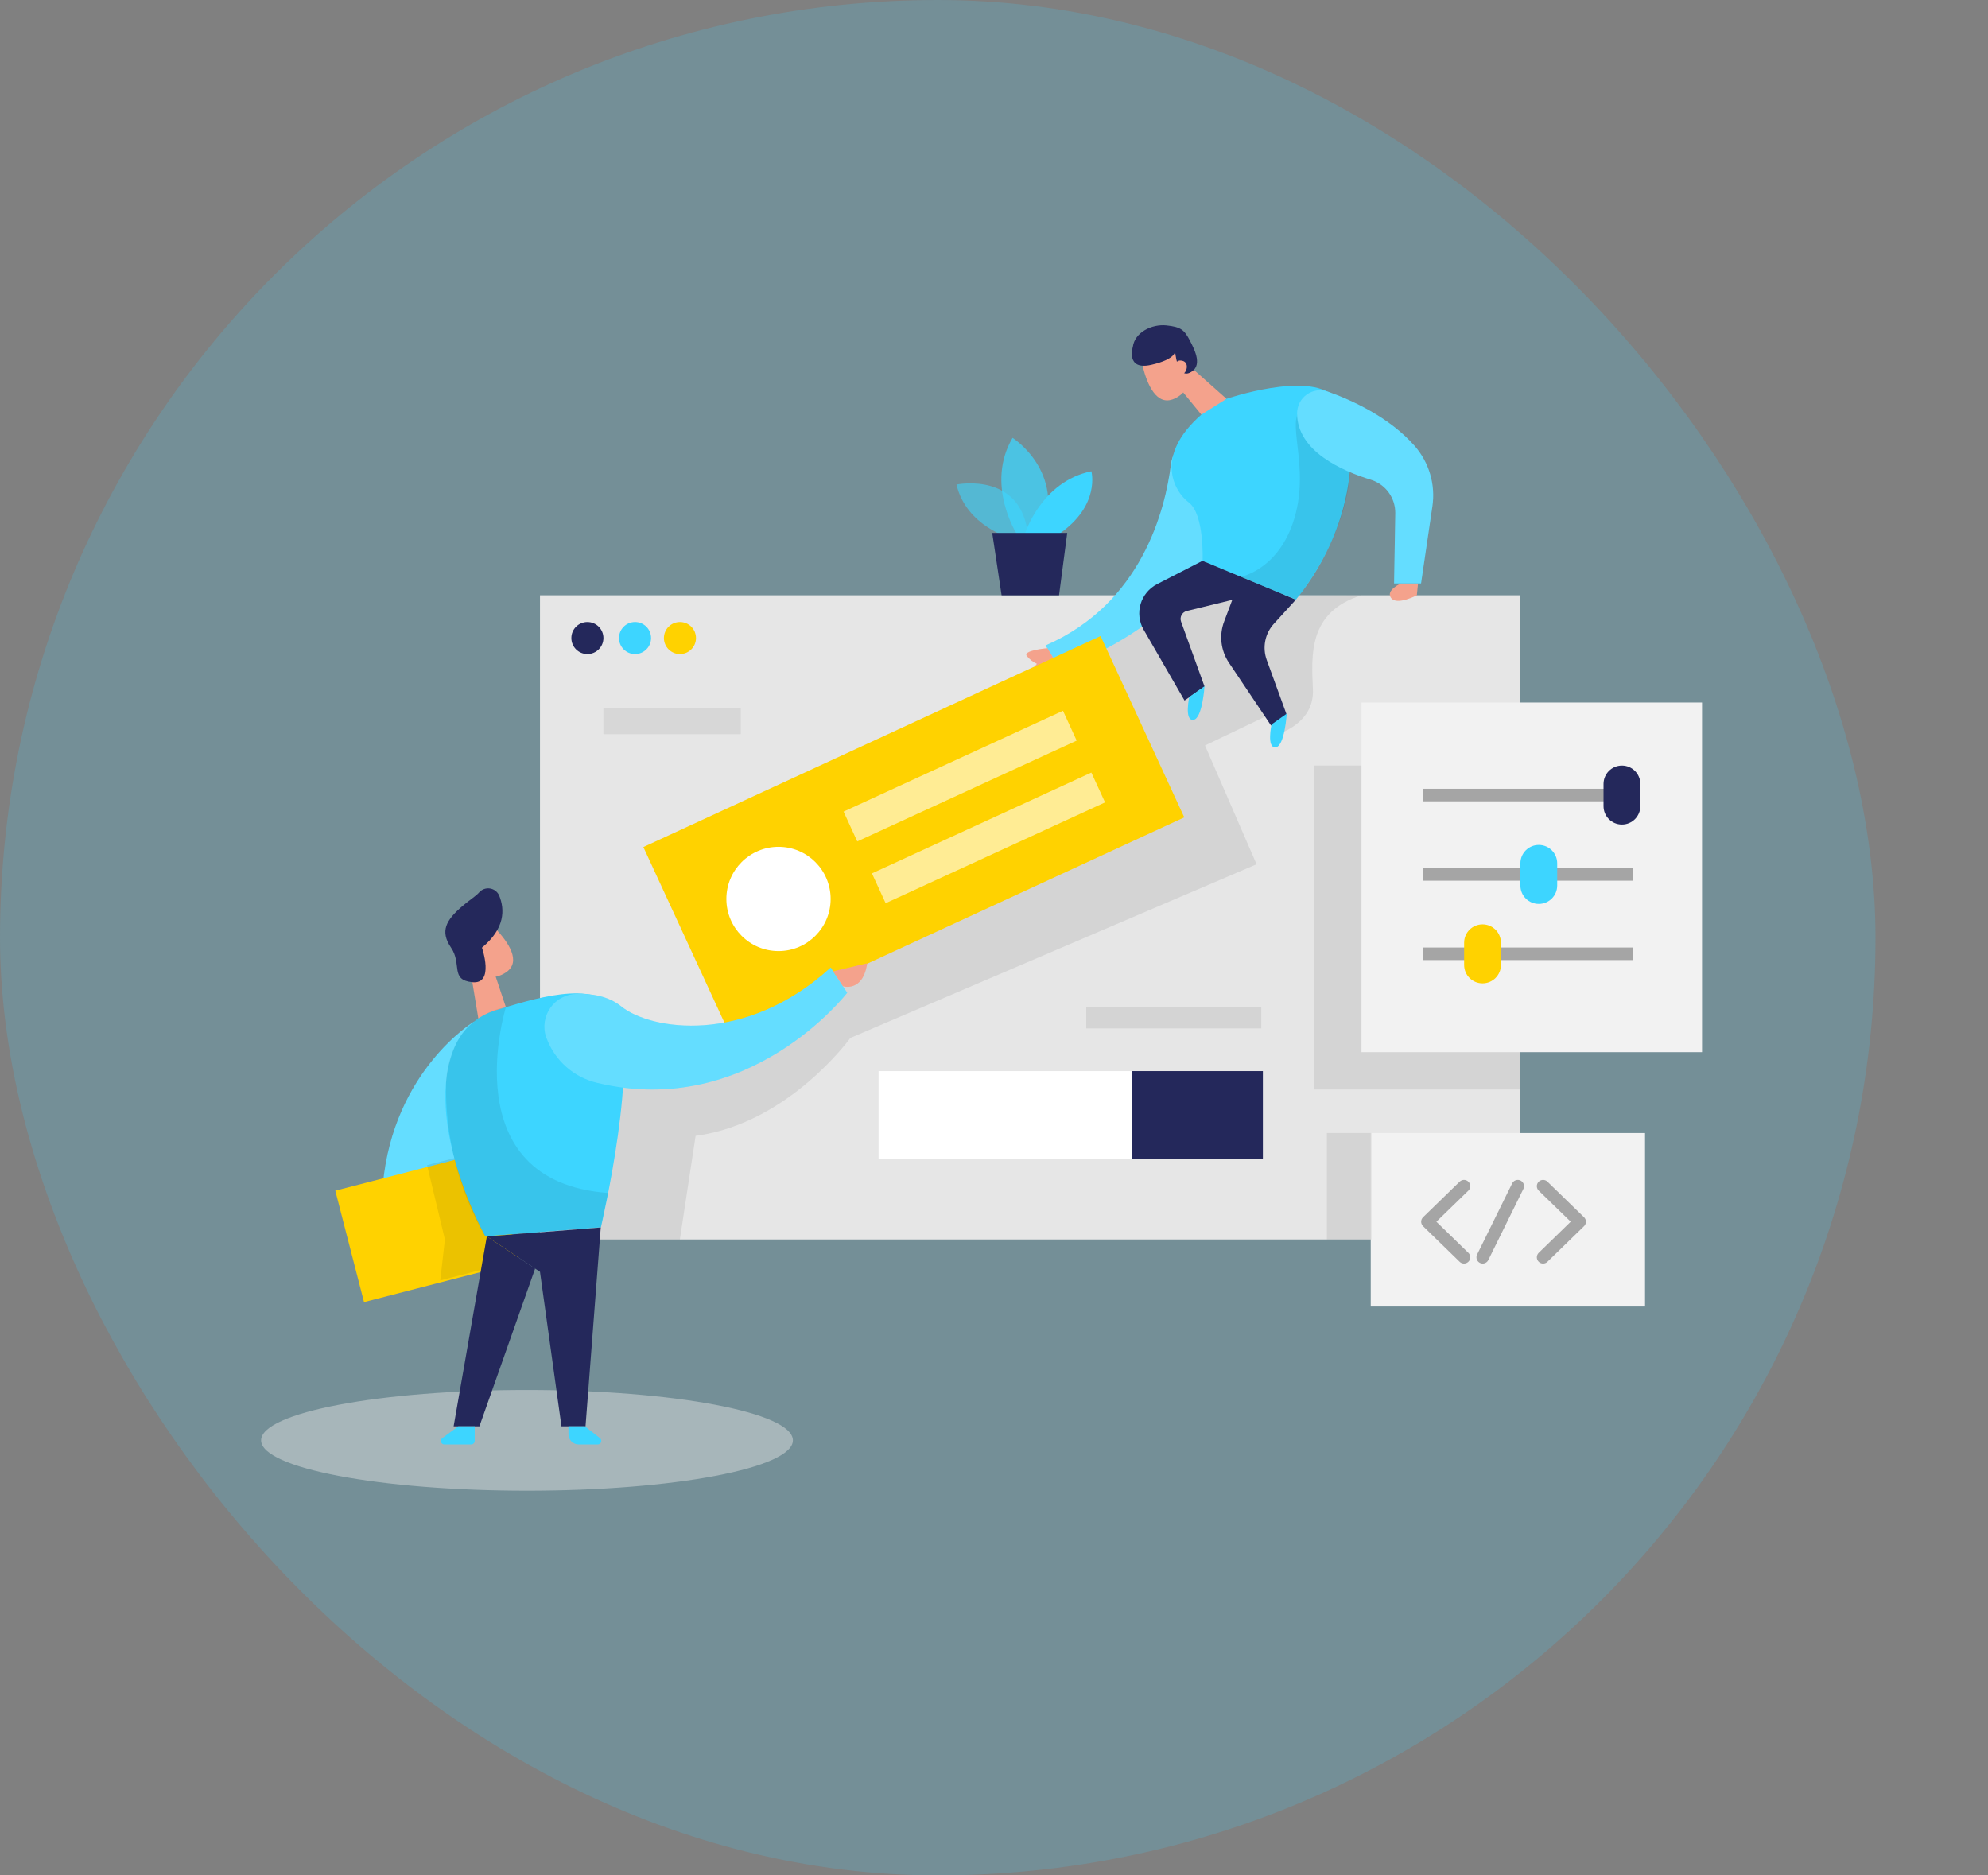 <svg width="318" height="300" viewBox="0 0 318 300" fill="none" xmlns="http://www.w3.org/2000/svg">
<rect x="0" y="0" width="318" height="300" fill="#808080" stroke="none"/>
<rect opacity="0.18" width="300" height="300" rx="150" fill="#3DD5FF"/>
<path opacity="0.45" d="M84.3 238.46C107.79 238.46 126.832 234.854 126.832 230.405C126.832 225.956 107.79 222.35 84.3 222.35C60.81 222.35 41.767 225.956 41.767 230.405C41.767 234.854 60.81 238.46 84.3 238.46Z" fill="#E6E6E6"/>
<path d="M243.202 95.225H86.377V198.275H243.202V95.225Z" fill="#E6E6E6"/>
<path d="M93.96 104.63C95.377 104.63 96.525 103.482 96.525 102.065C96.525 100.648 95.377 99.5 93.96 99.5C92.543 99.5 91.395 100.648 91.395 102.065C91.395 103.482 92.543 104.63 93.96 104.63Z" fill="#24285B"/>
<path d="M101.58 104.63C102.997 104.63 104.145 103.482 104.145 102.065C104.145 100.648 102.997 99.5 101.58 99.5C100.163 99.5 99.015 100.648 99.015 102.065C99.015 103.482 100.163 104.63 101.58 104.63Z" fill="#3DD5FF"/>
<path d="M108.765 104.63C110.182 104.63 111.33 103.482 111.33 102.065C111.33 100.648 110.182 99.5 108.765 99.5C107.348 99.5 106.2 100.648 106.2 102.065C106.2 103.482 107.348 104.63 108.765 104.63Z" fill="#FFD200"/>
<path opacity="0.08" d="M217.785 95.225L180.847 95.375L174.937 103.693L119.25 154.835L123.825 163.723L108.187 169.888H92.948L90.93 198.275H108.75L111.27 181.7C126.187 179.713 136.02 166.04 136.02 166.04L201 138.253L192.75 119.248L203.722 113.998L204.33 117.44C204.33 117.44 210.262 115.805 210.015 110.278C209.767 104.75 209.25 97.888 217.785 95.225Z" fill="black"/>
<path d="M187.305 74.278C186.397 81.545 182.647 96.56 167.25 103.25L169.5 107C169.5 107 190.927 100.25 196.095 83C198.412 75.237 196.935 71.87 194.595 70.505C193.884 70.113 193.088 69.901 192.276 69.891C191.464 69.88 190.662 70.069 189.941 70.442C189.22 70.815 188.603 71.361 188.143 72.03C187.683 72.699 187.395 73.471 187.305 74.278Z" fill="#3DD5FF"/>
<path opacity="0.2" d="M187.305 74.278C186.397 81.545 182.647 96.56 167.25 103.25L169.5 107C169.5 107 190.927 100.25 196.095 83C198.412 75.237 196.935 71.87 194.595 70.505C193.884 70.113 193.088 69.901 192.276 69.891C191.464 69.88 190.662 70.069 189.941 70.442C189.22 70.815 188.603 71.361 188.143 72.03C187.683 72.699 187.395 73.471 187.305 74.278Z" fill="white"/>
<path d="M189.27 62.788L192.952 67.28L196.193 63.8L190.38 58.64L189.27 62.788Z" fill="#F4A28C"/>
<path d="M186.675 54.538C186.11 54.45 185.532 54.505 184.994 54.697C184.455 54.89 183.974 55.215 183.593 55.641C183.212 56.067 182.944 56.582 182.813 57.139C182.682 57.695 182.692 58.276 182.842 58.828C183.525 61.453 184.995 65.03 187.8 63.8C192.082 61.925 189.832 56.3 189.832 56.3C188.976 55.415 187.878 54.802 186.675 54.538Z" fill="#F4A28C"/>
<path d="M192.368 89.705L185.063 93.455C184.437 93.781 183.883 94.229 183.435 94.773C182.986 95.317 182.652 95.946 182.452 96.622C182.251 97.298 182.189 98.008 182.269 98.708C182.35 99.409 182.57 100.086 182.918 100.7L189.48 112.063L192.675 109.813L188.925 99.448C188.862 99.276 188.835 99.093 188.847 98.911C188.86 98.728 188.91 98.551 188.996 98.389C189.082 98.228 189.2 98.086 189.345 97.974C189.489 97.862 189.655 97.781 189.833 97.737L197.115 95.96L195.818 99.41C195.408 100.488 195.263 101.648 195.394 102.794C195.524 103.939 195.927 105.037 196.567 105.995L203.317 116.06L205.875 114.493L202.627 105.575C202.271 104.596 202.189 103.538 202.391 102.516C202.593 101.494 203.072 100.547 203.775 99.778L207.292 95.922L192.368 89.705Z" fill="#24285B"/>
<path d="M263.138 181.25H219.263V209H263.138V181.25Z" fill="#F2F2F2"/>
<path opacity="0.08" d="M219.375 181.25H212.243V198.275H219.375V181.25Z" fill="black"/>
<path d="M181.207 55.49C181.207 55.49 180.022 59.3 184.147 58.362C188.273 57.425 187.958 56.112 187.958 56.112C187.958 56.112 188.273 60.612 190.335 59.615C192.398 58.617 191.213 56.165 190.335 54.485C189.458 52.805 188.94 52.303 186.585 52.055C184.23 51.807 181.5 53.18 181.207 55.49Z" fill="#24285B"/>
<path d="M188.025 58.737C188.025 58.737 187.852 57.455 189.09 57.703C190.328 57.95 189.84 59.735 189.09 59.862C188.34 59.99 188.025 58.737 188.025 58.737Z" fill="#F4A28C"/>
<path d="M79.297 156.245L81.135 161.758L76.778 164.525L75.203 154.97L79.297 156.245Z" fill="#F4A28C"/>
<path d="M73.71 149.645C73.938 149.121 74.294 148.662 74.745 148.31C75.195 147.958 75.727 147.724 76.291 147.63C76.854 147.535 77.433 147.583 77.974 147.768C78.515 147.954 79.001 148.272 79.388 148.692C81.24 150.672 83.475 153.83 80.948 155.54C77.07 158.165 73.515 153.29 73.515 153.29C73.217 152.083 73.284 150.814 73.71 149.645Z" fill="#F4A28C"/>
<path d="M76.545 153.028C76.545 153.028 75.547 152.195 75.097 153.373C74.647 154.55 76.403 155.128 76.927 154.528C77.453 153.928 76.545 153.028 76.545 153.028Z" fill="#F4A28C"/>
<path d="M192.172 66.328L196.192 63.8C196.192 63.8 209.25 59.337 213.375 63.44C217.5 67.543 217.793 83.022 207.292 95.922L192.368 89.705C192.368 89.705 192.667 82.28 190.185 80.405C187.702 78.53 184.65 72.905 192.172 66.328Z" fill="#3DD5FF"/>
<path d="M190.23 111.5C190.23 111.5 189.412 115.295 190.875 115.16C192.338 115.025 192.675 109.775 192.675 109.775L190.23 111.5Z" fill="#3DD5FF"/>
<path d="M203.392 115.887C203.392 115.887 202.575 119.675 204.037 119.547C205.5 119.42 205.83 114.162 205.83 114.162L203.392 115.887Z" fill="#3DD5FF"/>
<path d="M224.108 93.328C224.108 93.328 221.588 94.415 222.518 95.66C223.448 96.905 226.635 95.225 226.635 95.225L226.83 93.328H224.108Z" fill="#F4A28C"/>
<path d="M167.557 103.692C167.557 103.692 163.417 104.03 164.287 104.982C164.715 105.498 165.253 105.911 165.862 106.19C165.862 106.19 162.862 109.542 165.045 110.21C167.227 110.877 169.357 106.7 169.357 106.7L167.557 103.692Z" fill="#F4A28C"/>
<path d="M176.05 101.745L102.913 135.5L116.301 164.506L189.437 130.751L176.05 101.745Z" fill="#FFD200"/>
<path opacity="0.58" d="M170.034 113.7L134.937 129.828L137.129 134.598L172.226 118.471L170.034 113.7Z" fill="white"/>
<path opacity="0.58" d="M174.572 123.585L139.475 139.713L141.667 144.483L176.764 128.355L174.572 123.585Z" fill="white"/>
<path d="M124.53 152.143C129.136 152.143 132.87 148.409 132.87 143.803C132.87 139.196 129.136 135.463 124.53 135.463C119.924 135.463 116.19 139.196 116.19 143.803C116.19 148.409 119.924 152.143 124.53 152.143Z" fill="white"/>
<path d="M234.18 189.747L228.33 195.433L234.18 201.125" stroke="#A5A5A5" stroke-width="2" stroke-linecap="round" stroke-linejoin="round"/>
<path d="M246.832 189.747L252.683 195.433L246.832 201.125" stroke="#A5A5A5" stroke-width="2" stroke-linecap="round" stroke-linejoin="round"/>
<path opacity="0.58" d="M161.76 86.135C161.76 86.135 154.553 84.2 153 77.51C153 77.51 164.138 75.207 164.505 86.713L161.76 86.135Z" fill="#3DD5FF"/>
<path opacity="0.73" d="M162.637 85.415C162.637 85.415 157.575 77.487 161.97 70.04C161.97 70.04 170.468 75.388 166.748 85.415H162.637Z" fill="#3DD5FF"/>
<path d="M163.935 85.415C163.935 85.415 166.552 77.015 174.577 75.388C174.577 75.388 176.077 80.832 169.417 85.415H163.935Z" fill="#3DD5FF"/>
<path d="M242.782 189.747L237.173 201.125" stroke="#A5A5A5" stroke-width="2" stroke-linecap="round" stroke-linejoin="round"/>
<path opacity="0.63" d="M118.5 113.315H96.517V117.44H118.5V113.315Z" fill="#CECECE"/>
<path d="M75.802 163.438C75.802 163.438 62.925 171.238 61.237 189.538C61.097 191.052 61.505 192.567 62.387 193.806C63.27 195.045 64.568 195.925 66.045 196.288L81.135 200L75.802 163.438Z" fill="#3DD5FF"/>
<path opacity="0.2" d="M75.802 163.438C75.802 163.438 62.925 171.238 61.237 189.538C61.097 191.052 61.505 192.567 62.387 193.806C63.27 195.045 64.568 195.925 66.045 196.288L81.135 200L75.802 163.438Z" fill="white"/>
<path d="M158.715 85.25L160.215 95.225H169.403L170.715 85.25H158.715Z" fill="#24285B"/>
<path d="M77.093 151.595C77.093 151.595 79.147 157.49 75.555 157.122C71.963 156.755 73.935 154.22 72.15 151.595C70.365 148.97 71.31 147.2 74.025 144.897C75.278 143.84 76.118 143.352 76.612 142.79C76.823 142.541 77.093 142.349 77.398 142.233C77.703 142.116 78.032 142.079 78.355 142.125C78.678 142.171 78.984 142.298 79.245 142.494C79.505 142.69 79.712 142.95 79.845 143.247C80.775 145.512 80.782 148.542 77.093 151.595Z" fill="#24285B"/>
<path opacity="0.08" d="M243.202 122.465H210.247V174.283H243.202V122.465Z" fill="black"/>
<path d="M78.5 184.061L53.634 190.469L58.228 208.293L83.094 201.884L78.5 184.061Z" fill="#FFD200"/>
<path opacity="0.08" d="M68.317 186.388L71.168 198.275L70.425 204.823L77.093 203.098L79.08 197.788L72.675 185.255L68.317 186.388Z" fill="black"/>
<path d="M72.825 167.27C73.437 165.913 74.335 164.703 75.457 163.725C76.579 162.746 77.899 162.021 79.328 161.6C84.832 159.942 95.287 156.477 98.377 161.6C102.608 168.65 96.127 196.332 96.127 196.332L77.625 197.765C77.625 197.765 67.418 179.435 72.825 167.27Z" fill="#3DD5FF"/>
<path d="M96.097 196.355L93.66 228.162H89.812L86.377 203.45L77.873 197.787L96.097 196.355Z" fill="#24285B"/>
<path d="M77.873 197.788L72.562 228.163H76.688L85.597 202.933L77.873 197.788Z" fill="#24285B"/>
<path d="M87.33 165.838C87.081 165.057 87.017 164.229 87.145 163.419C87.273 162.61 87.589 161.842 88.067 161.176C88.546 160.51 89.173 159.966 89.899 159.586C90.626 159.207 91.431 159.003 92.25 158.99C94.605 158.915 97.312 159.32 99.39 161C104.017 164.75 119.19 167.3 132.885 154.768L135.518 158.81C135.518 158.81 119.962 179.06 95.603 173.24C93.751 172.82 92.033 171.945 90.605 170.693C89.177 169.44 88.085 167.851 87.427 166.07C87.39 165.995 87.36 165.913 87.33 165.838Z" fill="#3DD5FF"/>
<path opacity="0.2" d="M87.33 165.838C87.081 165.057 87.017 164.229 87.145 163.419C87.273 162.61 87.589 161.842 88.067 161.176C88.546 160.51 89.173 159.966 89.899 159.586C90.626 159.207 91.431 159.003 92.25 158.99C94.605 158.915 97.312 159.32 99.39 161C104.017 164.75 119.19 167.3 132.885 154.768L135.518 158.81C135.518 158.81 119.962 179.06 95.603 173.24C93.751 172.82 92.033 171.945 90.605 170.693C89.177 169.44 88.085 167.851 87.427 166.07C87.39 165.995 87.36 165.913 87.33 165.838Z" fill="white"/>
<path opacity="0.08" d="M80.925 161.112C80.925 161.112 72.27 188.99 97.26 190.835L96.097 196.355L77.595 197.787C73.34 190.292 71.182 181.79 71.347 173.172C71.347 173.172 71.505 166.062 76.515 162.92C77.84 162.011 79.343 161.395 80.925 161.112Z" fill="black"/>
<path d="M73.312 228.163L70.755 230.045C70.658 230.114 70.585 230.213 70.548 230.326C70.511 230.44 70.51 230.562 70.547 230.676C70.584 230.789 70.656 230.888 70.752 230.958C70.849 231.028 70.966 231.066 71.085 231.065H75.375C75.524 231.063 75.666 231.003 75.771 230.898C75.876 230.793 75.936 230.651 75.938 230.503V228.163H73.312Z" fill="#3DD5FF"/>
<path d="M93.555 228.163L95.963 230.045C96.056 230.118 96.125 230.219 96.159 230.333C96.193 230.447 96.19 230.569 96.151 230.681C96.112 230.794 96.039 230.891 95.942 230.96C95.845 231.029 95.729 231.066 95.61 231.065H92.558C92.125 231.063 91.711 230.89 91.406 230.583C91.101 230.277 90.93 229.862 90.93 229.43V228.163H93.555Z" fill="#3DD5FF"/>
<path d="M272.258 112.378H217.785V168.312H272.258V112.378Z" fill="#F2F2F2"/>
<path d="M261.188 126.177H227.625V128.187H261.188V126.177Z" fill="#A5A5A5"/>
<path d="M261.188 138.875H227.625V140.885H261.188V138.875Z" fill="#A5A5A5"/>
<path d="M261.188 151.572H227.625V153.582H261.188V151.572Z" fill="#A5A5A5"/>
<path d="M259.447 122.465H259.44C257.816 122.465 256.5 123.781 256.5 125.405V128.96C256.5 130.584 257.816 131.9 259.44 131.9H259.447C261.071 131.9 262.388 130.584 262.388 128.96V125.405C262.388 123.781 261.071 122.465 259.447 122.465Z" fill="#24285B"/>
<path d="M246.15 135.162H246.142C244.519 135.162 243.202 136.479 243.202 138.102V141.657C243.202 143.281 244.519 144.597 246.142 144.597H246.15C247.774 144.597 249.09 143.281 249.09 141.657V138.102C249.09 136.479 247.774 135.162 246.15 135.162Z" fill="#3DD5FF"/>
<path d="M237.15 147.867H237.143C235.519 147.867 234.202 149.184 234.202 150.807V154.362C234.202 155.986 235.519 157.303 237.143 157.303H237.15C238.774 157.303 240.09 155.986 240.09 154.362V150.807C240.09 149.184 238.774 147.867 237.15 147.867Z" fill="#FFD200"/>
<path d="M202.012 171.342H140.535V185.352H202.012V171.342Z" fill="white"/>
<path d="M202.012 171.342H181.05V185.352H202.012V171.342Z" fill="#24285B"/>
<path d="M134.827 157.767C134.827 157.767 138.037 158.817 138.72 154.092L133.267 155.375L134.827 157.767Z" fill="#F4A28C"/>
<path opacity="0.08" d="M198.518 92.263C198.518 92.263 205.043 91.017 207.293 82.017C209.542 73.017 204.75 65.87 209.377 64.767C214.005 63.665 215.925 75.403 215.925 75.403C215.925 75.403 216.105 84.582 207.293 95.938L198.518 92.263Z" fill="black"/>
<path d="M212.378 62.638C216.218 64.002 222.217 66.718 226.268 71.315C227.417 72.623 228.267 74.165 228.761 75.834C229.254 77.504 229.378 79.26 229.125 80.983L227.31 93.328H222.997L223.192 82.078C223.203 80.888 222.829 79.728 222.128 78.767C221.427 77.807 220.436 77.098 219.3 76.745C214.642 75.32 207.495 72.155 207.487 66.155C207.48 65.564 207.614 64.98 207.881 64.451C208.147 63.924 208.536 63.468 209.016 63.122C209.496 62.777 210.052 62.553 210.637 62.468C211.223 62.384 211.82 62.442 212.378 62.638Z" fill="#3DD5FF"/>
<path opacity="0.2" d="M212.378 62.638C216.218 64.002 222.217 66.718 226.268 71.315C227.417 72.623 228.267 74.165 228.761 75.834C229.254 77.504 229.378 79.26 229.125 80.983L227.31 93.328H222.997L223.192 82.078C223.203 80.888 222.829 79.728 222.128 78.767C221.427 77.807 220.436 77.098 219.3 76.745C214.642 75.32 207.495 72.155 207.487 66.155C207.48 65.564 207.614 64.98 207.881 64.451C208.147 63.924 208.536 63.468 209.016 63.122C209.496 62.777 210.052 62.553 210.637 62.468C211.223 62.384 211.82 62.442 212.378 62.638Z" fill="white"/>
<path opacity="0.08" d="M201.75 161.112H173.753V164.517H201.75V161.112Z" fill="black"/>
</svg>

